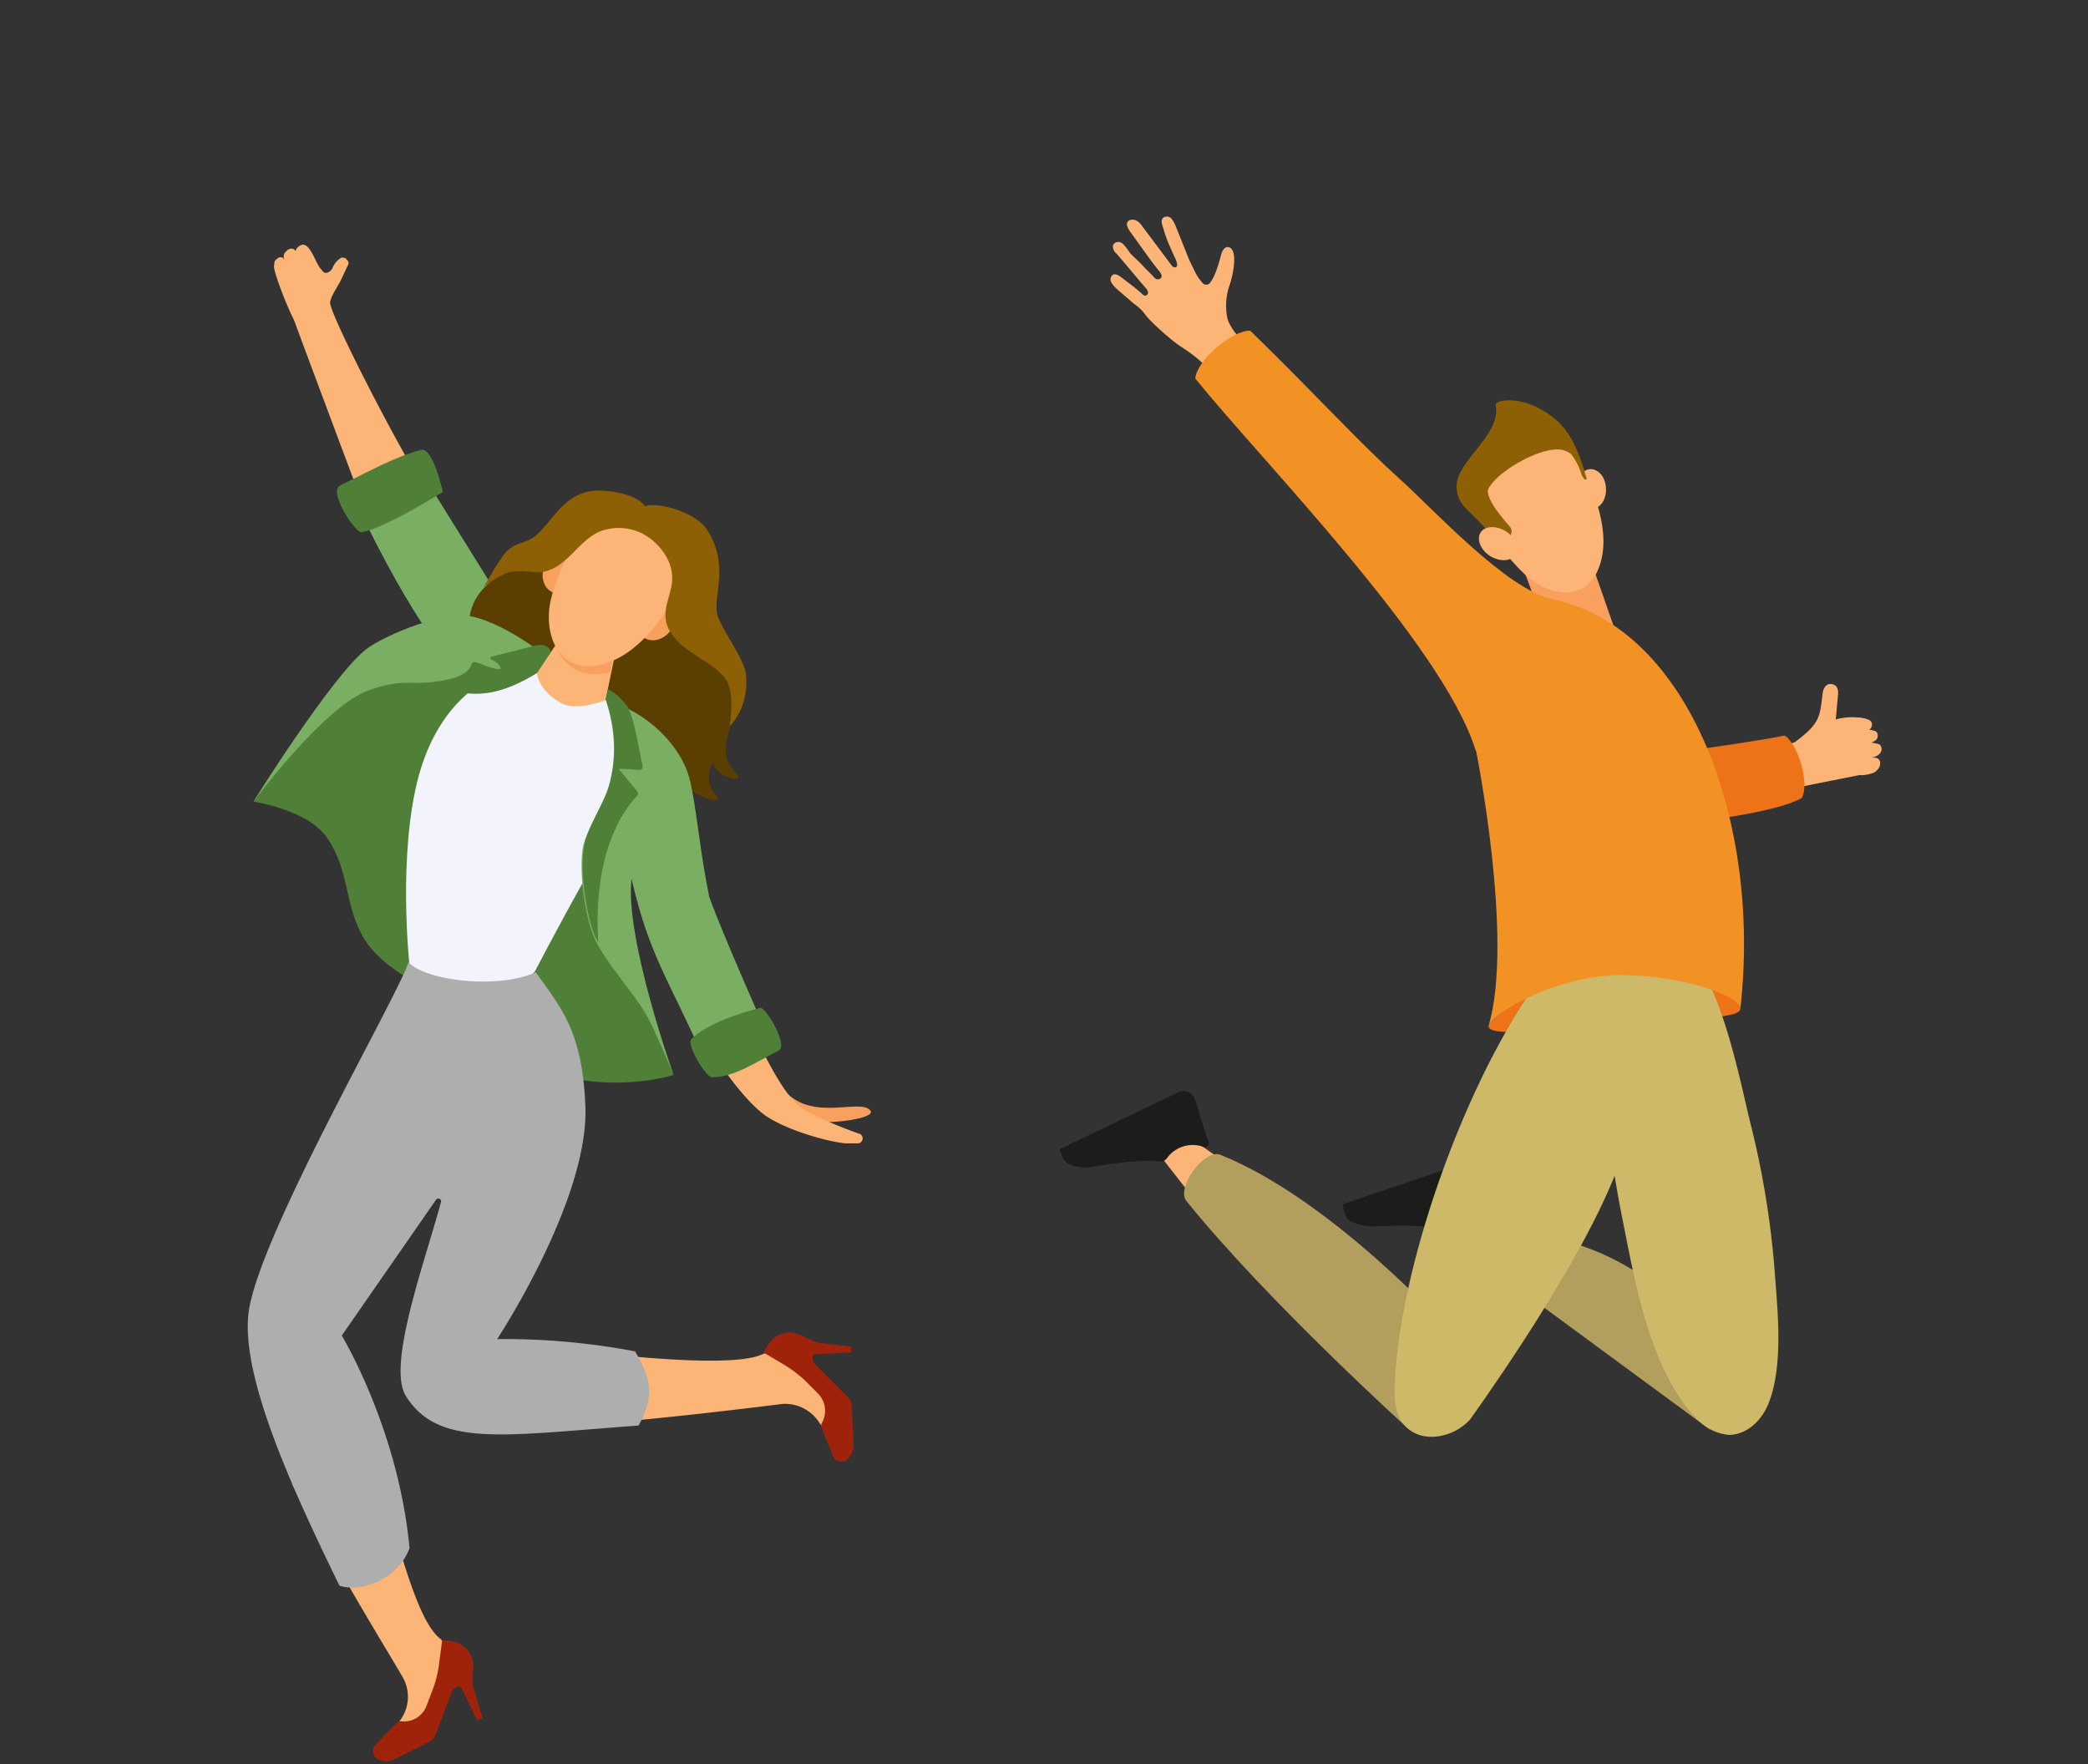 <svg id="Gruppe_8475" data-name="Gruppe 8475" xmlns="http://www.w3.org/2000/svg" xmlns:xlink="http://www.w3.org/1999/xlink" width="604.34" height="510.662" viewBox="0 0 604.34 510.662">
  <rect x="0" y="0" width="604.34" height="510.662" fill="#333333" stroke="none"/>
  <defs>
    <clipPath id="clip-path">
      <rect id="Rechteck_1827" data-name="Rechteck 1827" width="604.34" height="510.662"/>
    </clipPath>
  </defs>
  <g id="Gruppe_8410" data-name="Gruppe 8410" clip-path="url(#clip-path)">
    <path id="Pfad_10631" data-name="Pfad 10631" d="M408.95,359.9s-13.7,1.014-16.571,12.682c-2.705,11.836-5.749,28.408-3.044,37.031s2.2,20.291,3.72,24.857a22.058,22.058,0,0,0,5.073,7.947l-10.484,3.044-5.073-18.431-.507,15.049-15.388-3.044,4.4-9.469a20.836,20.836,0,0,1-8.793,7.947l-5.58-6.764s11.5,2.367,16.571-22.32,8.455-37.708,15.557-44.979a23.255,23.255,0,0,1,21.982-6.933Z" transform="translate(-122.337 222.459)" fill="#a0904b"/>
  </g>
  <g id="Gruppe_8411" data-name="Gruppe 8411" clip-path="url(#clip-path)">
    <path id="Pfad_10632" data-name="Pfad 10632" d="M358.767,461.666c-3.72-13.189,15.726-29.422,17.417-29.591L362.657,419.9s-14.542,4.9-19.615,19.277c-5.242,14.373-1.86,28.239,5.242,39.737a93.065,93.065,0,0,1,6.425,13.02l10.484.676c-1.691-7.44-2.705-17.417-6.426-30.944" transform="translate(-133.535 266.619)" fill="#faa05f"/>
  </g>
  <g id="Gruppe_8412" data-name="Gruppe 8412" clip-path="url(#clip-path)">
    <path id="Pfad_10633" data-name="Pfad 10633" d="M390.6,464.269c8.624-7.778,8.285-48.7,3.213-53.1-4.9-4.566-30.437-33.142-33.142-34.326-8.285-3.551-26.548,74.908-35.171,94.692,14.711,7.1,29.76,5.918,44.471,12.175,8.793-8.624,16.909-16.064,20.629-19.446" transform="translate(-143.894 236.792)" fill="#d04c72"/>
  </g>
  <g id="Gruppe_8413" data-name="Gruppe 8413" clip-path="url(#clip-path)">
    <path id="Pfad_10634" data-name="Pfad 10634" d="M395.279,406.3c-8.116,7.271-36.862,40.413-36.862,40.413-2.875-1.353-53.6,18.769-62.565,39.061-10.484,23.5.507,150.155.507,157.933,0,7.609,7.271,113.631,7.271,113.631l23.842,5.073s4.4-125.467,6.595-136.289S351.652,513,361.291,498.287c4.058-6.087,12.344-15.219,21.306-24.18,0,0,14.2-13.528,25.871-21.137,16.74-10.653,12.344-31.959,12.344-33.311.169-3.72-25.533-13.358-25.533-13.358" transform="translate(-167.51 257.223)" fill="#593960"/>
  </g>
  <g id="Gruppe_8414" data-name="Gruppe 8414" clip-path="url(#clip-path)">
    <path id="Pfad_10635" data-name="Pfad 10635" d="M387.081,392.135s-10.822,13.358-13.7,21.982a14.886,14.886,0,0,0-.676,3.382c0,7.778-7.778,7.947-11.16.845S353.6,394.5,353.6,394.5l30.1-25.7Z" transform="translate(-124.479 231.312)" fill="#fcb477"/>
  </g>
  <g id="Gruppe_8415" data-name="Gruppe 8415" clip-path="url(#clip-path)">
    <path id="Pfad_10636" data-name="Pfad 10636" d="M374.553,368.8l-7.44,6.426a45.486,45.486,0,0,0,5.749,23.673c2.706-3.889,5.073-6.595,5.073-6.595Z" transform="translate(-115.163 231.312)" fill="#faa05f"/>
  </g>
  <g id="Gruppe_8416" data-name="Gruppe 8416" clip-path="url(#clip-path)">
    <path id="Pfad_10637" data-name="Pfad 10637" d="M349,378l8.116,6.256s8.962,33.142,8.962,43.964c0,9.807-9.469,17.248-9.469,17.248L354.242,431.6l1.015-5.58Z" transform="translate(-127.657 237.669)" fill="#593960"/>
  </g>
  <g id="Gruppe_8417" data-name="Gruppe 8417" clip-path="url(#clip-path)">
    <path id="Pfad_10638" data-name="Pfad 10638" d="M417.938,357.286s8.286,8.455,4.4,16.74c-2.367,5.073-7.609,11.667-11.5,17.586-2.536,4.058-5.749,4.565-4.735,10.822,0,0,.507,3.213.507,3.551,0,.507-4.227,1.184-6.426-.676,0,0-2.367.338-2.367,2.029,0,1.522-2.706,1.522-2.706,1.522s-.846,1.522-1.691,1.522-2.875.338-6.087,3.213c-2.875,2.536-3.382,3.889-10.484-5.073S364.674,387.892,369.07,372c4.566-16.064,38.046-22.151,48.868-14.711" transform="translate(-114.923 221.183)" fill="#fcb477"/>
  </g>
  <g id="Gruppe_8418" data-name="Gruppe 8418" clip-path="url(#clip-path)">
    <path id="Pfad_10639" data-name="Pfad 10639" d="M400.081,358.04s-30.268-2.2-39.23,14.2c-2.2,3.889-12.006,10.653-13.358,21.137-2.367,18.262-2.875,42.273,14.2,60.7h11.16L370.49,442.08l7.271,12.006,7.1-1.184s-11.5-19.108-10.484-28.915c0,0,5.749,21.982,14.373,25.026l9.807-2.2s-23.166-9.131-20.629-31.621c1.522-13.527,2.536-39.568,11.667-47.853,6.087-5.58,12.175-5.918,12.175-5.918Z" transform="translate(-129.532 223.81)" fill="#ceb969"/>
  </g>
  <g id="Gruppe_8419" data-name="Gruppe 8419" clip-path="url(#clip-path)">
    <path id="Pfad_10640" data-name="Pfad 10640" d="M370.611,475c-8.793-11.329-38.384-55.125-38.046-56.815-9.638-4.566-12.513-4.566-23.842-2.706-1.184,3.72-1.86,6.764-1.353,8.624,2.2,10.315,37.877,45.148,48.868,55.124s10.315,25.533,14.88,26.548,5.58-1.86,5.58-1.86,1.691,1.014,3.889-1.015,4.227-1.184,5.749-2.536,1.522-1.015,1.522-2.875c0-3.889-8.455-11.16-17.247-22.489" transform="translate(-156.538 262.757)" fill="#fcb477"/>
  </g>
  <g id="Gruppe_8420" data-name="Gruppe 8420" clip-path="url(#clip-path)">
    <path id="Pfad_10641" data-name="Pfad 10641" d="M375.266,401.593a36.449,36.449,0,0,0-.845-24.349s-5.242-4.735-23.335,5.58c-14.88,8.455-39.737,41.6-45.486,58.844,10.991.507,26.04,2.706,35.51,7.271,3.889-17.417,30.268-35.171,34.157-47.346" transform="translate(-157.643 236.397)" fill="#ed9ab2"/>
  </g>
  <g id="Gruppe_8421" data-name="Gruppe 8421" clip-path="url(#clip-path)">
    <path id="Pfad_10642" data-name="Pfad 10642" d="M394.409,355.286s-52.25,12.006-51.4,28.408c.846,16.571,43.626,13.189,76.938,6.426s51.742-16.909,60.7-26.04c2.706-2.705,4.735-6.425,1.86-9.807-1.353-1.691-3.551-2.536-5.58-3.382-13.189-4.735-27.9-2.029-41.6-.507-10.315,1.184-20.629,2.367-30.775,3.72-3.213.338-6.764.507-10.146,1.184" transform="translate(-131.807 217.095)" fill="#ea7506"/>
  </g>
  <g id="Gruppe_8422" data-name="Gruppe 8422" clip-path="url(#clip-path)">
    <path id="Pfad_10643" data-name="Pfad 10643" d="M424.807,364.838c2.875-5.073-4.4-15.557-12.344-19.615-7.778-4.058-33.819,2.2-40.582,9.469-6.933,7.271-10.653,17.755-6.595,22.151,10.146,10.315,51.066,2.367,59.521-12.006" transform="translate(-117.565 214.138)" fill="#f58b2a"/>
  </g>
  <g id="Gruppe_8423" data-name="Gruppe 8423" clip-path="url(#clip-path)">
    <path id="Pfad_10644" data-name="Pfad 10644" d="M423.628,351.2l-.169.338c-8.793,14.542-46.839,24.18-59.859,16.571a5.844,5.844,0,0,0,1.691,3.551c9.976,10.315,51.066,2.536,59.521-12.006,1.353-2.029.676-5.242-1.184-8.455" transform="translate(-117.569 219.152)" fill="#00443b"/>
  </g>
  <g id="Gruppe_8424" data-name="Gruppe 8424" clip-path="url(#clip-path)">
    <path id="Pfad_10645" data-name="Pfad 10645" d="M265,61.906c.169-.338,0-1.184.338-1.522a4.486,4.486,0,0,1,1.015-.845,1.235,1.235,0,0,1,1.691.676l-.169-.507a1.908,1.908,0,0,1,.507-1.86A3.033,3.033,0,0,1,269.568,57a1.385,1.385,0,0,1,1.691.676,1.712,1.712,0,0,1,.676-1.184,2.726,2.726,0,0,1,1.184-.676c.507-.169,1.015.169,1.522.507h0c1.86,2.029,2.367,4.4,3.72,6.256a7.5,7.5,0,0,1,.845,1.015c.845.845,2.2,0,2.706-1.015a6.182,6.182,0,0,1,1.86-2.536c.338-.338,1.015-.676,1.184-.507.676.169.676,0,1.184.676.676.676.507,1.184,0,2.029-.338.676-.845,1.86-1.353,2.875-.846,2.2-3.044,4.9-3.551,7.271-.507,2.705,19.277,41.259,27.562,54.279l-16.4,8.793s-17.417-46.5-20.968-56.139a26.011,26.011,0,0,0-1.353-3.213c-2.029-4.227-5.242-12.682-5.073-14.2" transform="translate(-185.698 15.032)" fill="#fcb477"/>
  </g>
  <g id="Gruppe_8425" data-name="Gruppe 8425" clip-path="url(#clip-path)">
    <path id="Pfad_10646" data-name="Pfad 10646" d="M270.3,63.1Z" transform="translate(-182.033 20.094)" fill="#fcb477"/>
  </g>
  <g id="Gruppe_8426" data-name="Gruppe 8426" clip-path="url(#clip-path)">
    <path id="Pfad_10647" data-name="Pfad 10647" d="M261.5,169.037s15.726,2.367,21.306,10.484c6.595,9.807,4.9,18.938,10.315,28.577,6.933,12.006,23.842,16.064,30.1,23.335,24.519,27.9,59.859,16.74,59.859,16.74L373.1,221.625l-9.469-61.55-.845-20.291L342.5,125.58s-39.4-2.367-50.9,3.889c-8.286,4.227-30.1,39.568-30.1,39.568" transform="translate(-188.113 62.96)" fill="#507f38"/>
  </g>
  <g id="Gruppe_8427" data-name="Gruppe 8427" clip-path="url(#clip-path)">
    <path id="Pfad_10648" data-name="Pfad 10648" d="M280.794,107.2c17.078,34.326,24.688,39.737,33.988,52.588,4.9.507,14.035-15.895,14.035-15.895L300.239,97.9c0-.169-22.151,3.889-19.446,9.3" transform="translate(-174.941 44.136)" fill="#7aae62"/>
  </g>
  <g id="Gruppe_8428" data-name="Gruppe 8428" clip-path="url(#clip-path)">
    <path id="Pfad_10649" data-name="Pfad 10649" d="M300.165,90.916c-7.271,1.86-14.542,5.918-23.5,10.315-3.382,1.691,3.889,13.02,6.087,13.527,6.426-.845,23.673-11.667,23.673-11.667s-2.875-13.02-6.256-12.175" transform="translate(-178.248 39.286)" fill="#507f38"/>
  </g>
  <g id="Gruppe_8429" data-name="Gruppe 8429" clip-path="url(#clip-path)">
    <path id="Pfad_10650" data-name="Pfad 10650" d="M376.089,152.826l-2.029,11.837a26.269,26.269,0,0,0-1.353,7.271c-.169,2.706,2.2,5.58,3.551,6.933.338.338,0,1.015-.507,1.015a7.554,7.554,0,0,1-6.764-4.566c-2.536,4.4-.338,7.947,1.353,9.807.338.338,0,1.184-.507,1.015-3.551-.507-11.16-2.875-14.373-14.035-1.522-5.242-15.726-2.367-18.939-10.484-3.382-8.962-8.793-8.286-11.16-10.315-2.2-1.86-5.073-1.353-6.595-3.889-1.015-1.86-1.86-5.073-4.9-4.9-6.087.338-4.4-5.411-7.778-4.735-5.411,1.184-6.764,7.947-6.933,6.595-2.875-13.866,2.029-18.6,6.256-22.151C312,116.471,332.463,99.9,332.463,99.9l11.329,4.735,17.417,6.256,5.411,20.8Z" transform="translate(-162.693 45.52)" fill="#5b3f00"/>
  </g>
  <g id="Gruppe_8430" data-name="Gruppe 8430" clip-path="url(#clip-path)">
    <path id="Pfad_10651" data-name="Pfad 10651" d="M328.157,119.576c-1.86,3.044-1.353,6.764,1.184,8.286s6.087.338,7.947-2.705,1.353-6.764-1.184-8.286-6.087-.338-7.947,2.705" transform="translate(-142.83 56.788)" fill="#faa05f"/>
  </g>
  <g id="Gruppe_8431" data-name="Gruppe 8431" clip-path="url(#clip-path)">
    <path id="Pfad_10652" data-name="Pfad 10652" d="M336.3,127.184l-5.58,26.886-24.519-7.1L326.829,116.7Z" transform="translate(-157.229 57.128)" fill="#fcb477"/>
  </g>
  <g id="Gruppe_8432" data-name="Gruppe 8432" clip-path="url(#clip-path)">
    <path id="Pfad_10653" data-name="Pfad 10653" d="M324.965,215.951s24.181-46.839,38.215-64.763c-1.015-5.58-17.755-13.7-17.755-13.7s-8.116,3.382-12.682,1.015c-7.1-3.72-7.271-8.962-7.271-8.962s-4.4-1.86-6.426-1.184c-9.131,2.367-21.982,10.315-27.731,30.944-6.256,23-2.706,55.124-2.706,55.124l14.88,26.04Z" transform="translate(-170.076 65.082)" fill="#f3f3fc"/>
  </g>
  <g id="Gruppe_8433" data-name="Gruppe 8433" clip-path="url(#clip-path)">
    <path id="Pfad_10654" data-name="Pfad 10654" d="M261.5,173.147s20.291-27.393,33.142-32.128c21.644-8.116,25.533,9.3,49.037-5.242,2.2-3.213,2.875-4.4,2.875-4.4S331,118.7,320.514,119.206c-6.933.338-20.968,5.749-26.379,9.807-9.976,7.778-32.635,44.133-32.635,44.133" transform="translate(-188.113 58.849)" fill="#7aae62"/>
  </g>
  <g id="Gruppe_8434" data-name="Gruppe 8434" clip-path="url(#clip-path)">
    <path id="Pfad_10655" data-name="Pfad 10655" d="M380.438,206.592c1.86,2.536-15.218,4.566-20.8,2.536-6.256-2.2-3.889-5.411-10.822-4.227-3.889.676,4.4-6.764,6.764-4.058,8.116,9.131,21.982,2.029,24.857,5.749" transform="translate(-128.489 114.854)" fill="#faa05f"/>
  </g>
  <g id="Gruppe_8435" data-name="Gruppe 8435" clip-path="url(#clip-path)">
    <path id="Pfad_10656" data-name="Pfad 10656" d="M340.447,181.327c2.367-1.353,4.735-2.875,7.1-4.227,5.749,14.542,14.711,36.186,21.813,43.288,3.889,3.889,18.6,8.962,18.6,8.962a1.432,1.432,0,0,1-.676,2.706h-3.551c-6.425-.676-19.107-4.566-24.349-8.962-9.131-7.609-19.953-25.871-26.886-38.891,2.705-.845,5.242-1.86,7.947-2.875" transform="translate(-139.057 98.86)" fill="#fcb477"/>
  </g>
  <g id="Gruppe_8436" data-name="Gruppe 8436" clip-path="url(#clip-path)">
    <path id="Pfad_10657" data-name="Pfad 10657" d="M313.2,129.551l8.624-12.851,9.469,10.315-2.2,10.315c-.507.169-.845.169-1.353.338-7.609,1.522-12.513-2.367-14.542-8.116" transform="translate(-152.392 57.128)" fill="#faa05f"/>
  </g>
  <g id="Gruppe_8437" data-name="Gruppe 8437" clip-path="url(#clip-path)">
    <path id="Pfad_10658" data-name="Pfad 10658" d="M311.69,112.175c-1.522,3.213-.507,6.933,2.2,8.117s6.087-.507,7.609-3.72.507-6.933-2.2-8.117c-2.875-1.184-6.256.507-7.609,3.72" transform="translate(-153.926 51.17)" fill="#faa05f"/>
  </g>
  <g id="Gruppe_8438" data-name="Gruppe 8438" clip-path="url(#clip-path)">
    <path id="Pfad_10659" data-name="Pfad 10659" d="M349.849,122.935c4.735-10.653-8.116-23.842-18.938-21.306-9.807,2.2-17.078,18.093-18.6,27.055-1.522,9.807,3.382,19.784,14.542,17.248,10.653-2.367,18.769-13.528,23-23" transform="translate(-153.194 46.496)" fill="#fcb477"/>
  </g>
  <g id="Gruppe_8439" data-name="Gruppe 8439" clip-path="url(#clip-path)">
    <path id="Pfad_10660" data-name="Pfad 10660" d="M355.506,164.34s5.58-5.073,4.735-14.711c-.338-4.735-6.764-12.682-8.286-17.417-1.522-5.242,3.889-14.542-3.213-25.026-2.875-4.227-11.837-7.271-16.571-6.764-3.889.507-7.271,4.058-7.271,4.058l6.595,4.735c4.735,3.382,8.455,8.624,7.1,14.88-1.015,4.566-3.044,8.455-.338,12.851,3.889,6.426,12.006,8.286,16.064,13.7,2.875,3.889,1.184,13.7,1.184,13.7" transform="translate(-144.308 45.843)" fill="#8e6005"/>
  </g>
  <g id="Gruppe_8440" data-name="Gruppe 8440" clip-path="url(#clip-path)">
    <path id="Pfad_10661" data-name="Pfad 10661" d="M348.923,111.619a9.167,9.167,0,0,0-2.536-10.484c-3.044-2.2-6.933-2.875-10.653-3.213-10.991-.845-14.373,8.286-19.615,12.851-2.874,2.536-5.242,1.691-8.455,4.566-1.86,1.691-6.764,10.484-6.764,10.484s5.073-4.4,8.962-4.566c5.242-.338,6.087,1.015,9.977-.338,3.551-1.353,6.087-4.227,8.793-6.933,2.367-2.2,4.566-4.227,7.947-4.9a15,15,0,0,1,12.344,2.536" transform="translate(-160.891 44.116)" fill="#8e6005"/>
  </g>
  <g id="Gruppe_8441" data-name="Gruppe 8441" clip-path="url(#clip-path)">
    <path id="Pfad_10662" data-name="Pfad 10662" d="M324.679,133.7c12.175,3.551,21.982,13.358,24.35,23.335,1.86,7.609,2.875,20.629,5.58,33.65,3.72,10.484,16.064,38.215,16.064,38.215s-13.866,9.131-18.093,7.609c-9.807-22.151-15.388-28.915-20.46-51.066-2.029,17.078,12.175,56.815,12.175,56.815s-5.58-13.528-8.116-17.755c-3.382-5.918-11.837-15.218-14.711-21.644-2.875-6.256-4.735-19.953-3.382-26.717,1.015-4.9,6.087-12.513,7.44-17.586,2.367-8.286,1.86-16.064-.845-24.857" transform="translate(-149.329 68.874)" fill="#7aae62"/>
  </g>
  <g id="Gruppe_8442" data-name="Gruppe 8442" clip-path="url(#clip-path)">
    <path id="Pfad_10663" data-name="Pfad 10663" d="M342.573,206.522c6.425-.169,11.837-3.889,19.277-7.778,2.705-1.353-3.213-11.837-5.242-12.344-6.257,1.522-16.064,4.9-20.122,9.131-1.353,1.522,4.227,10.991,6.087,10.991" transform="translate(-136.448 105.286)" fill="#507f38"/>
  </g>
  <g id="Gruppe_8443" data-name="Gruppe 8443" clip-path="url(#clip-path)">
    <path id="Pfad_10664" data-name="Pfad 10664" d="M325.555,159.631a41.244,41.244,0,0,0-1.015-24.688h0l.676-3.044a15.731,15.731,0,0,1,5.749,5.242c2.029,4.4,2.706,9.977,4.227,16.909a.951.951,0,0,1-1.015,1.184,58.483,58.483,0,0,0-5.918-.338l5.411,6.595c.338.338.169.845,0,1.184-2.536,2.536-13.02,14.373-11.329,42.273v.169a7.368,7.368,0,0,0-.676-1.184c-2.875-6.256-4.734-19.953-3.382-26.717.676-4.9,5.918-12.682,7.271-17.586" transform="translate(-149.191 67.63)" fill="#507f38"/>
  </g>
  <g id="Gruppe_8444" data-name="Gruppe 8444" clip-path="url(#clip-path)">
    <path id="Pfad_10665" data-name="Pfad 10665" d="M305.917,129.876c.676-2.029,4.4,1.522,8.455,1.353-.169-1.353-1.522-2.2-2.706-2.706a.479.479,0,0,1,0-.845l11.5-2.875c4.058-1.353,5.749.338,5.58,1.691l-3.889,5.918h0c-18.093,11.16-24.519,3.382-36.355,3.044,0-.338,15.726.338,17.417-5.58" transform="translate(-169.458 62.383)" fill="#507f38"/>
  </g>
  <g id="Gruppe_8445" data-name="Gruppe 8445" clip-path="url(#clip-path)">
    <path id="Pfad_10666" data-name="Pfad 10666" d="M311.56,260.771c-.845-5.58-1.522-10.991-1.86-16.571,28.408,3.72,58.506,6.426,66.116,2.367l6.595-1.184s14.542,13.7,14.88,14.2-1.353,9.977-1.353,9.977l-2.875-1.691-.507-.507-.507-.676a11.812,11.812,0,0,0-10.653-5.58c-7.1.845-38.553,4.9-68.652,6.933-.338-2.536-.846-4.9-1.184-7.271" transform="translate(-154.81 145.222)" fill="#fcb477"/>
  </g>
  <g id="Gruppe_8446" data-name="Gruppe 8446" clip-path="url(#clip-path)">
    <path id="Pfad_10667" data-name="Pfad 10667" d="M372.642,260.114a4.64,4.64,0,0,1,1.691,3.044l.507,10.991a5.639,5.639,0,0,1-1.353,4.058c-.169.338-.676.507-1.015.845-.845.507-2.875.338-3.213-.676-1.353-3.044-4.058-9.131-3.72-9.977h0a7.152,7.152,0,0,0-1.015-8.793l-3.72-3.72a37.088,37.088,0,0,0-6.595-4.9L348.8,247.77l1.184-2.029a7.271,7.271,0,0,1,9.469-3.044l2.2,1.015,2.706,1.184,9.807,1.184v1.691l-10.653.507c-.338,0-.507.338-.507.676v.507a2.715,2.715,0,0,0,.846,1.86Z" transform="translate(-127.795 143.681)" fill="#9f230b"/>
  </g>
  <g id="Gruppe_8447" data-name="Gruppe 8447" clip-path="url(#clip-path)">
    <path id="Pfad_10668" data-name="Pfad 10668" d="M272.158,263.7c4.735-3.044,14.2,2.2,19.108-.507,8.116,27.393,13.02,48.192,19.953,53.264l3.889,5.58s-6.764,18.769-6.933,19.277-9.638,2.875-9.638,2.875l.338-3.213.169-.676.507-.676a11.408,11.408,0,0,0,.676-12.006c-3.551-6.256-18.093-29.591-32.128-56.139,2.2-1.522,2.2-6.595,4.058-7.778" transform="translate(-183.553 158.017)" fill="#fcb477"/>
  </g>
  <g id="Gruppe_8448" data-name="Gruppe 8448" clip-path="url(#clip-path)">
    <path id="Pfad_10669" data-name="Pfad 10669" d="M300.321,321.317a4.637,4.637,0,0,1-2.2,2.875l-9.807,4.9a5.3,5.3,0,0,1-4.227.338,4.238,4.238,0,0,1-1.184-.676c-.845-.507-1.353-2.536-.676-3.213,2.2-2.536,6.764-7.44,7.609-7.44h0a6.949,6.949,0,0,0,7.609-4.4l1.86-4.9a31.991,31.991,0,0,0,1.86-7.947l.845-6.257,2.367.338a7.229,7.229,0,0,1,6.595,7.44l-.169,2.367v2.875l2.875,9.638-1.522.676-4.735-9.638c-.169-.338-.507-.338-.846-.169l-.507.169a2.4,2.4,0,0,0-1.353,1.522Z" transform="translate(-174.008 180.045)" fill="#9f230b"/>
  </g>
  <g id="Gruppe_8449" data-name="Gruppe 8449" clip-path="url(#clip-path)">
    <path id="Pfad_10670" data-name="Pfad 10670" d="M306.994,178.6c5.411,5.58,26.379,7.778,36.862,2.875,7.271,10.315,13.527,16.909,14.373,38.891,1.015,27.055-25.533,67.3-25.533,67.3a203.662,203.662,0,0,1,39.906,3.551c3.889,6.595,6.256,12.175,1.015,21.475-39.4,2.875-57.83,6.426-67.3-8.455-5.58-8.793,5.073-37.708,10.146-56.308a.813.813,0,0,0-1.522-.507l-27.224,39.23s16.4,27.055,19.615,61.55c-3.551,9.3-14.2,12.851-20.291,10.822-14.035-28.746-28.915-61.381-26.21-79.643,3.551-23,43.964-92.494,46.162-100.78" transform="translate(-188.797 99.897)" fill="#aeaeae"/>
  </g>
  <g id="Gruppe_8450" data-name="Gruppe 8450" clip-path="url(#clip-path)">
    <path id="Pfad_10671" data-name="Pfad 10671" d="M442.7,70.648a18.109,18.109,0,0,0-.845,8.962,6.75,6.75,0,0,0,.676,2.2,14.958,14.958,0,0,0,3.044,4.227c1.184,1.353,2.2,2.705,3.382,4.058.676.676,7.609,7.778,7.609,7.778-2.367,2.875-5.918,7.44-8.962,9.638-.169,0-8.455-9.807-9.3-10.653A46.3,46.3,0,0,0,429,88.91c-2.367-1.353-9.131-7.271-10.822-9.638a13.55,13.55,0,0,0-3.213-3.044c-1.353-1.184-3.72-3.213-5.073-4.4a8.134,8.134,0,0,1-1.522-1.86,1.746,1.746,0,0,1,.338-2.029c.845-.676,2.029.169,2.875.845,2.2,1.691,3.889,2.875,5.918,4.735a.835.835,0,0,0,1.184.169c.169-.169.338-.338.338-.507a1.92,1.92,0,0,0-.507-1.353c-2.536-2.875-6.087-7.271-8.624-10.146a2.773,2.773,0,0,1-1.015-2.367,1.678,1.678,0,0,1,2.2-.845c.846.169,2.367,2.536,2.875,3.213,1.353,1.353,2.875,2.705,4.227,4.227l2.029,2.029c.507.507,1.015,1.353,1.86,1.184.338,0,.845-.338.845-.676.169-.507-.169-1.015-.507-1.522-2.705-3.213-6.087-8.286-8.624-11.667-.507-.845-1.184-1.86-.676-2.705.338-.676,1.522-.845,2.367-.507a4.5,4.5,0,0,1,1.86,1.691l8.624,11.5c.169.169.338.338.507.338.676.338,1.014-.169,1.014-.676a6.667,6.667,0,0,0-.845-2.367c-.338-.845-.846-1.86-1.184-2.705a37.039,37.039,0,0,1-2.029-5.58c-.338-1.015-.845-2.367.169-3.044a1.829,1.829,0,0,1,2.2.338,7.993,7.993,0,0,1,1.184,2.029l3.044,7.609a43.088,43.088,0,0,0,2.2,4.9,14.778,14.778,0,0,0,2.536,4.058,1.424,1.424,0,0,0,2.367-.169c1.522-2.029,2.536-5.918,3.213-8.455.338-.845,1.015-1.86,1.86-1.691,2.874.338,1.691,7.271.507,10.822" transform="translate(-86.756 11.7)" fill="#fcb477"/>
  </g>
  <g id="Gruppe_8451" data-name="Gruppe 8451" clip-path="url(#clip-path)">
    <path id="Pfad_10672" data-name="Pfad 10672" d="M545.781,192.231c.338,3.382-18.431,2.875-36.862,4.566s-36.355,3.889-36.017.507c.338-2.2,19.446-17.248,37.877-18.938s34.664,10.484,35,13.866" transform="translate(-42.052 99.624)" fill="#ee7318"/>
  </g>
  <g id="Gruppe_8452" data-name="Gruppe 8452" clip-path="url(#clip-path)">
    <path id="Pfad_10673" data-name="Pfad 10673" d="M449.873,229.781a14.469,14.469,0,0,0,7.778,1.691c3.551-.169,13.02-.507,18.431.676a2.215,2.215,0,0,0,2.2-.676c4.227-4.227,9.131-3.213,10.991-2.029.846.507,1.691-.169,1.691-1.184,0-.338-.169-.507-.169-.845-.169-.338-1.353-7.1-2.2-11.667a3.692,3.692,0,0,0-4.735-2.874l-35.848,12.175c-.169.338.338,3.889,1.86,4.735" transform="translate(-59.267 123.455)" fill="#1c1c1a"/>
  </g>
  <g id="Gruppe_8453" data-name="Gruppe 8453" clip-path="url(#clip-path)">
    <path id="Pfad_10674" data-name="Pfad 10674" d="M482.318,225.205c35.509,3.551,54.448,33.481,54.448,33.481l-2.2,23L476.4,238.9c0-.169.845-14.2,5.918-13.7" transform="translate(-39.632 132.089)" fill="#b29e5d"/>
  </g>
  <g id="Gruppe_8454" data-name="Gruppe 8454" clip-path="url(#clip-path)">
    <path id="Pfad_10675" data-name="Pfad 10675" d="M491.208,193.777c1.691,21.137,3.889,42.1,8.116,62.9,3.551,17.924,8.117,43.457,21.813,56.815a14.2,14.2,0,0,0,8.624,4.058c5.073,0,9.3-3.889,11.329-8.624,4.565-10.822,2.875-26.717,2.029-38.046a255.087,255.087,0,0,0-7.1-43.626c-3.044-12.344-9.3-45.486-20.46-50.9-8.793-4.227-25.026,7.609-24.35,17.417" transform="translate(-29.414 97.74)" fill="#ceb969"/>
  </g>
  <g id="Gruppe_8455" data-name="Gruppe 8455" clip-path="url(#clip-path)">
    <path id="Pfad_10676" data-name="Pfad 10676" d="M443.7,221.8l-20.291-14.2-7.609,5.073,17.755,22.659c4.4,2.029,9.977,7.271,14.2,8.624l8.962,6.256c4.9,1.691,8.793-4.227,5.411-7.947Z" transform="translate(-81.502 119.934)" fill="#fcb477"/>
  </g>
  <g id="Gruppe_8456" data-name="Gruppe 8456" clip-path="url(#clip-path)">
    <path id="Pfad_10677" data-name="Pfad 10677" d="M421.49,225.069c-3.213-3.72,5.242-15.557,9.977-13.358C464.1,224.9,497.92,262.777,497.92,262.777l-12.344,28.069s-40.583-36.693-64.087-65.777" transform="translate(-78.062 122.587)" fill="#b29e5d"/>
  </g>
  <g id="Gruppe_8457" data-name="Gruppe 8457" clip-path="url(#clip-path)">
    <path id="Pfad_10678" data-name="Pfad 10678" d="M402.036,221.691a11.867,11.867,0,0,0,7.947.676c3.382-.507,12.851-2.029,18.431-1.353a2.276,2.276,0,0,0,2.029-.845,9.223,9.223,0,0,1,10.653-3.382,1.135,1.135,0,0,0,1.522-1.353c0-.338-.169-.507-.338-.845s-2.2-6.933-3.551-11.329a3.576,3.576,0,0,0-5.073-2.2l-34.157,16.4c0,.169.846,3.551,2.536,4.227" transform="translate(-92.765 115.143)" fill="#1c1c1a"/>
  </g>
  <g id="Gruppe_8458" data-name="Gruppe 8458" clip-path="url(#clip-path)">
    <path id="Pfad_10679" data-name="Pfad 10679" d="M494.678,187.86C474.386,218.8,457.308,269.7,456.8,301.491c-.169,15.726,15.049,15.388,21.813,7.947,0,0,28.577-39.4,40.582-67.468,5.073-11.836,19.108-44.472,12.513-55.463-4.9-8.455-31.452-6.933-37.032,1.353" transform="translate(-53.175 101.458)" fill="#ceb969"/>
  </g>
  <g id="Gruppe_8459" data-name="Gruppe 8459" clip-path="url(#clip-path)">
    <path id="Pfad_10680" data-name="Pfad 10680" d="M507.346,136.062l-9.3-26.717-13.02-.845-6.426,3.72s6.595,16.233,7.1,23c.338,5.242,21.644.846,21.644.846" transform="translate(-38.112 51.462)" fill="#faa05f"/>
  </g>
  <g id="Gruppe_8460" data-name="Gruppe 8460" clip-path="url(#clip-path)">
    <path id="Pfad_10681" data-name="Pfad 10681" d="M478.716,83.9c-.338-1.691,6.595-2.536,12.513.845,6.087,3.382,8.624,7.947,11.329,14.2l1.353,3.889c-.677.507-1.184-.507-1.522-1.353a17.5,17.5,0,0,0-3.551-5.749,6.457,6.457,0,0,0-2.706-1.015c-6.088-.676-18.431,7.44-20.46,12.682a3.3,3.3,0,0,0-.169,1.353c.676,3.044,4.735,7.1,6.933,9.131a2.1,2.1,0,0,1,.169,2.875l-2.536,2.875-10.315-10.315a8.508,8.508,0,0,1-1.522-9.469c2.875-6.256,12.006-13.02,10.484-19.953" transform="translate(-45.837 33.446)" fill="#8e6005"/>
  </g>
  <g id="Gruppe_8461" data-name="Gruppe 8461" clip-path="url(#clip-path)">
    <path id="Pfad_10682" data-name="Pfad 10682" d="M496.455,100.122c0-3.213-1.86-5.749-4.227-5.918S488,96.571,488,99.783s1.86,5.749,4.227,5.918c2.367,0,4.227-2.367,4.227-5.58" transform="translate(-31.617 41.579)" fill="#fcb477"/>
  </g>
  <g id="Gruppe_8462" data-name="Gruppe 8462" clip-path="url(#clip-path)">
    <path id="Pfad_10683" data-name="Pfad 10683" d="M499.465,95.022c-6.933-12.513-23.335-3.72-27.055,6.256-3.382,8.962,5.242,20.968,11.837,27.055,7.1,6.595,17.755,8.116,21.475-2.029,3.72-9.807-1.353-22.489-6.256-31.282" transform="translate(-42.913 37.886)" fill="#fcb477"/>
  </g>
  <g id="Gruppe_8463" data-name="Gruppe 8463" clip-path="url(#clip-path)">
    <path id="Pfad_10684" data-name="Pfad 10684" d="M480.736,84.1c-.338-1.691,6.595-2.029,12.344,1.691s7.947,8.455,10.315,15.049l1.184,4.058c-.676.507-1.184-.676-1.522-1.353a17.72,17.72,0,0,0-3.044-5.918,6.979,6.979,0,0,0-2.536-1.184c-6.087-1.184-18.769,6.256-21.306,11.16a1.8,1.8,0,0,0-.169,1.353c.507,3.044,4.227,7.271,6.256,9.638a2.093,2.093,0,0,1,0,2.875l-2.705,2.705-9.469-10.991a8.449,8.449,0,0,1-.845-9.469c2.875-6.426,12.682-12.682,11.5-19.615" transform="translate(-45.32 33.761)" fill="#8e6005"/>
  </g>
  <g id="Gruppe_8464" data-name="Gruppe 8464" clip-path="url(#clip-path)">
    <path id="Pfad_10685" data-name="Pfad 10685" d="M478.947,105.271c2.705,1.691,4.058,4.735,2.875,6.764s-4.4,2.2-7.271.507c-2.705-1.691-4.058-4.735-2.875-6.764s4.4-2.2,7.271-.507" transform="translate(-43.193 48.435)" fill="#fcb477"/>
  </g>
  <g id="Gruppe_8465" data-name="Gruppe 8465" clip-path="url(#clip-path)">
    <path id="Pfad_10686" data-name="Pfad 10686" d="M533.064,151.149c4.566-6.256,3.889-8.962,4.735-16.74.169-1.522,0-3.044-1.691-3.382-1.353-.338-2.367.676-2.706,2.367-.845,7.271-.845,8.962-7.778,14.2-1.353,1.015,2.2,4.058,3.382,4.735,1.691.676,4.058-1.184,4.058-1.184" transform="translate(-5.831 66.982)" fill="#fcb477"/>
  </g>
  <g id="Gruppe_8466" data-name="Gruppe 8466" clip-path="url(#clip-path)">
    <path id="Pfad_10687" data-name="Pfad 10687" d="M520.1,147.184,547.662,136.7l3.889,15.895-28.915,5.749Z" transform="translate(-9.438 70.947)" fill="#fcb477"/>
  </g>
  <g id="Gruppe_8467" data-name="Gruppe 8467" clip-path="url(#clip-path)">
    <path id="Pfad_10688" data-name="Pfad 10688" d="M546.257,147.043c.507-.676.507-2.029-.338-2.367h0l-2.537-.507c.169,0,.338-.169.507-.169.507-.338,1.184-.507,1.522-1.184a1.311,1.311,0,0,0-.338-1.691l-.338-.169c-.845-.169-1.86-.338-2.705-.507a2.335,2.335,0,0,0,.676-.507,1.622,1.622,0,0,0,.507-1.691,2.794,2.794,0,0,0-2.2-1.353,17.863,17.863,0,0,0-8.455.676c-.169,0-.338.169-.507.169a2.008,2.008,0,0,0-1.353,1.691c0,.845,1.184,1.353,2.2,1.353-.338.169-.677.169-.846.507a2.122,2.122,0,0,0-1.014,1.86.93.93,0,0,0,.507.845c.169.169.507.338.676.507a4.936,4.936,0,0,0,1.522.338h-.169a5.291,5.291,0,0,0-1.691.845,1.716,1.716,0,0,0-.507,1.691,2.214,2.214,0,0,0,2.029,1.015,47.78,47.78,0,0,0,4.9.338c-.676.169-1.353.338-1.86.507-.845.338-2.029.845-2.029,1.86s1.184,1.522,2.029,1.86h0a12.321,12.321,0,0,0,6.088-.169,3.609,3.609,0,0,0,2.029-1.184,2.5,2.5,0,0,0,.677-2.2,1.558,1.558,0,0,0-1.86-1.184H542.2a3.134,3.134,0,0,0,1.184-.338,3,3,0,0,0,2.874-.845" transform="translate(-2.114 70.918)" fill="#fcb477"/>
  </g>
  <g id="Gruppe_8468" data-name="Gruppe 8468" clip-path="url(#clip-path)">
    <path id="Pfad_10689" data-name="Pfad 10689" d="M535.9,148.352a9.824,9.824,0,0,0,5.411-.169A3.215,3.215,0,0,0,543.17,147a2.5,2.5,0,0,0,.676-2.2,1.473,1.473,0,0,0-1.691-1.184,13.213,13.213,0,0,0-6.257,1.015c-.845.338-1.691.846-1.691,1.86-.169,1.015.846,1.691,1.691,1.86Z" transform="translate(0.297 75.697)" fill="#fcb477"/>
  </g>
  <g id="Gruppe_8469" data-name="Gruppe 8469" clip-path="url(#clip-path)">
    <path id="Pfad_10690" data-name="Pfad 10690" d="M544.97,141.567a16.423,16.423,0,0,0-10.653.507,6.857,6.857,0,0,0-1.522.845c-.338.507-.676,1.184-.338,1.691a1.86,1.86,0,0,0,1.691,1.015,22.889,22.889,0,0,0,8.962-.338,3.137,3.137,0,0,0,2.029-1.184,1.821,1.821,0,0,0-.169-2.536" transform="translate(-0.997 73.858)" fill="#fcb477"/>
  </g>
  <g id="Gruppe_8470" data-name="Gruppe 8470" clip-path="url(#clip-path)">
    <path id="Pfad_10691" data-name="Pfad 10691" d="M532.407,142.662a2.333,2.333,0,0,0,.676.507,2.781,2.781,0,0,0,1.691.338,15.191,15.191,0,0,0,8.624-1.184,1.671,1.671,0,0,0,1.184-1.184,1.311,1.311,0,0,0-.338-1.691l-.338-.169a21.607,21.607,0,0,0-9.3-.338,6.06,6.06,0,0,0-1.86.676,2.422,2.422,0,0,0-.845,1.86c.169.676.169,1.015.507,1.184" transform="translate(-1.285 72.256)" fill="#fcb477"/>
  </g>
  <g id="Gruppe_8471" data-name="Gruppe 8471" clip-path="url(#clip-path)">
    <path id="Pfad_10692" data-name="Pfad 10692" d="M533.284,137.674a1.839,1.839,0,0,0-1.184,1.691c0,1.015,1.184,1.353,2.029,1.522a34.861,34.861,0,0,0,7.271-.169,3.537,3.537,0,0,0,1.015-.676,1.883,1.883,0,0,0,.507-1.691c-.169-.845-1.184-1.184-1.86-1.353a13.911,13.911,0,0,0-7.44.676Z" transform="translate(-1.147 70.988)" fill="#fcb477"/>
  </g>
  <g id="Gruppe_8472" data-name="Gruppe 8472" clip-path="url(#clip-path)">
    <path id="Pfad_10693" data-name="Pfad 10693" d="M509.8,143.52s14.711-2.029,23.335-3.72c3.889,2.536,7.271,14.035,4.9,18.093-6.933,3.889-26.378,6.256-26.378,6.256Z" transform="translate(-16.555 73.089)" fill="#ee7318"/>
  </g>
  <g id="Gruppe_8473" data-name="Gruppe 8473" clip-path="url(#clip-path)">
    <path id="Pfad_10694" data-name="Pfad 10694" d="M422.7,84.367c.338-5.242,10.653-14.035,15.895-13.866,18.769,18.262,31.62,32.466,42.95,42.612,10.484,9.469,31.282,32.3,44.64,35.171,7.948,1.691-.676,31.113-.676,31.113s-19.953,18.262-21.813,12.175c-9.638-30.437-61.888-83.532-81-107.205" transform="translate(-76.735 25.206)" fill="#f29124"/>
  </g>
  <g id="Gruppe_8474" data-name="Gruppe 8474" clip-path="url(#clip-path)">
    <path id="Pfad_10695" data-name="Pfad 10695" d="M493.189,116.542c-12.006-2.536-22.489,43.288-22.489,43.288s11.16,54.955,3.72,80.15c2.029-4.566,20.46-14.542,37.877-14.711,18.6,0,34.664,6.087,35,9.638,6.087-53.434-14.542-109.911-54.11-118.365" transform="translate(-43.57 56.948)" fill="#f29124"/>
  </g>
</svg>
